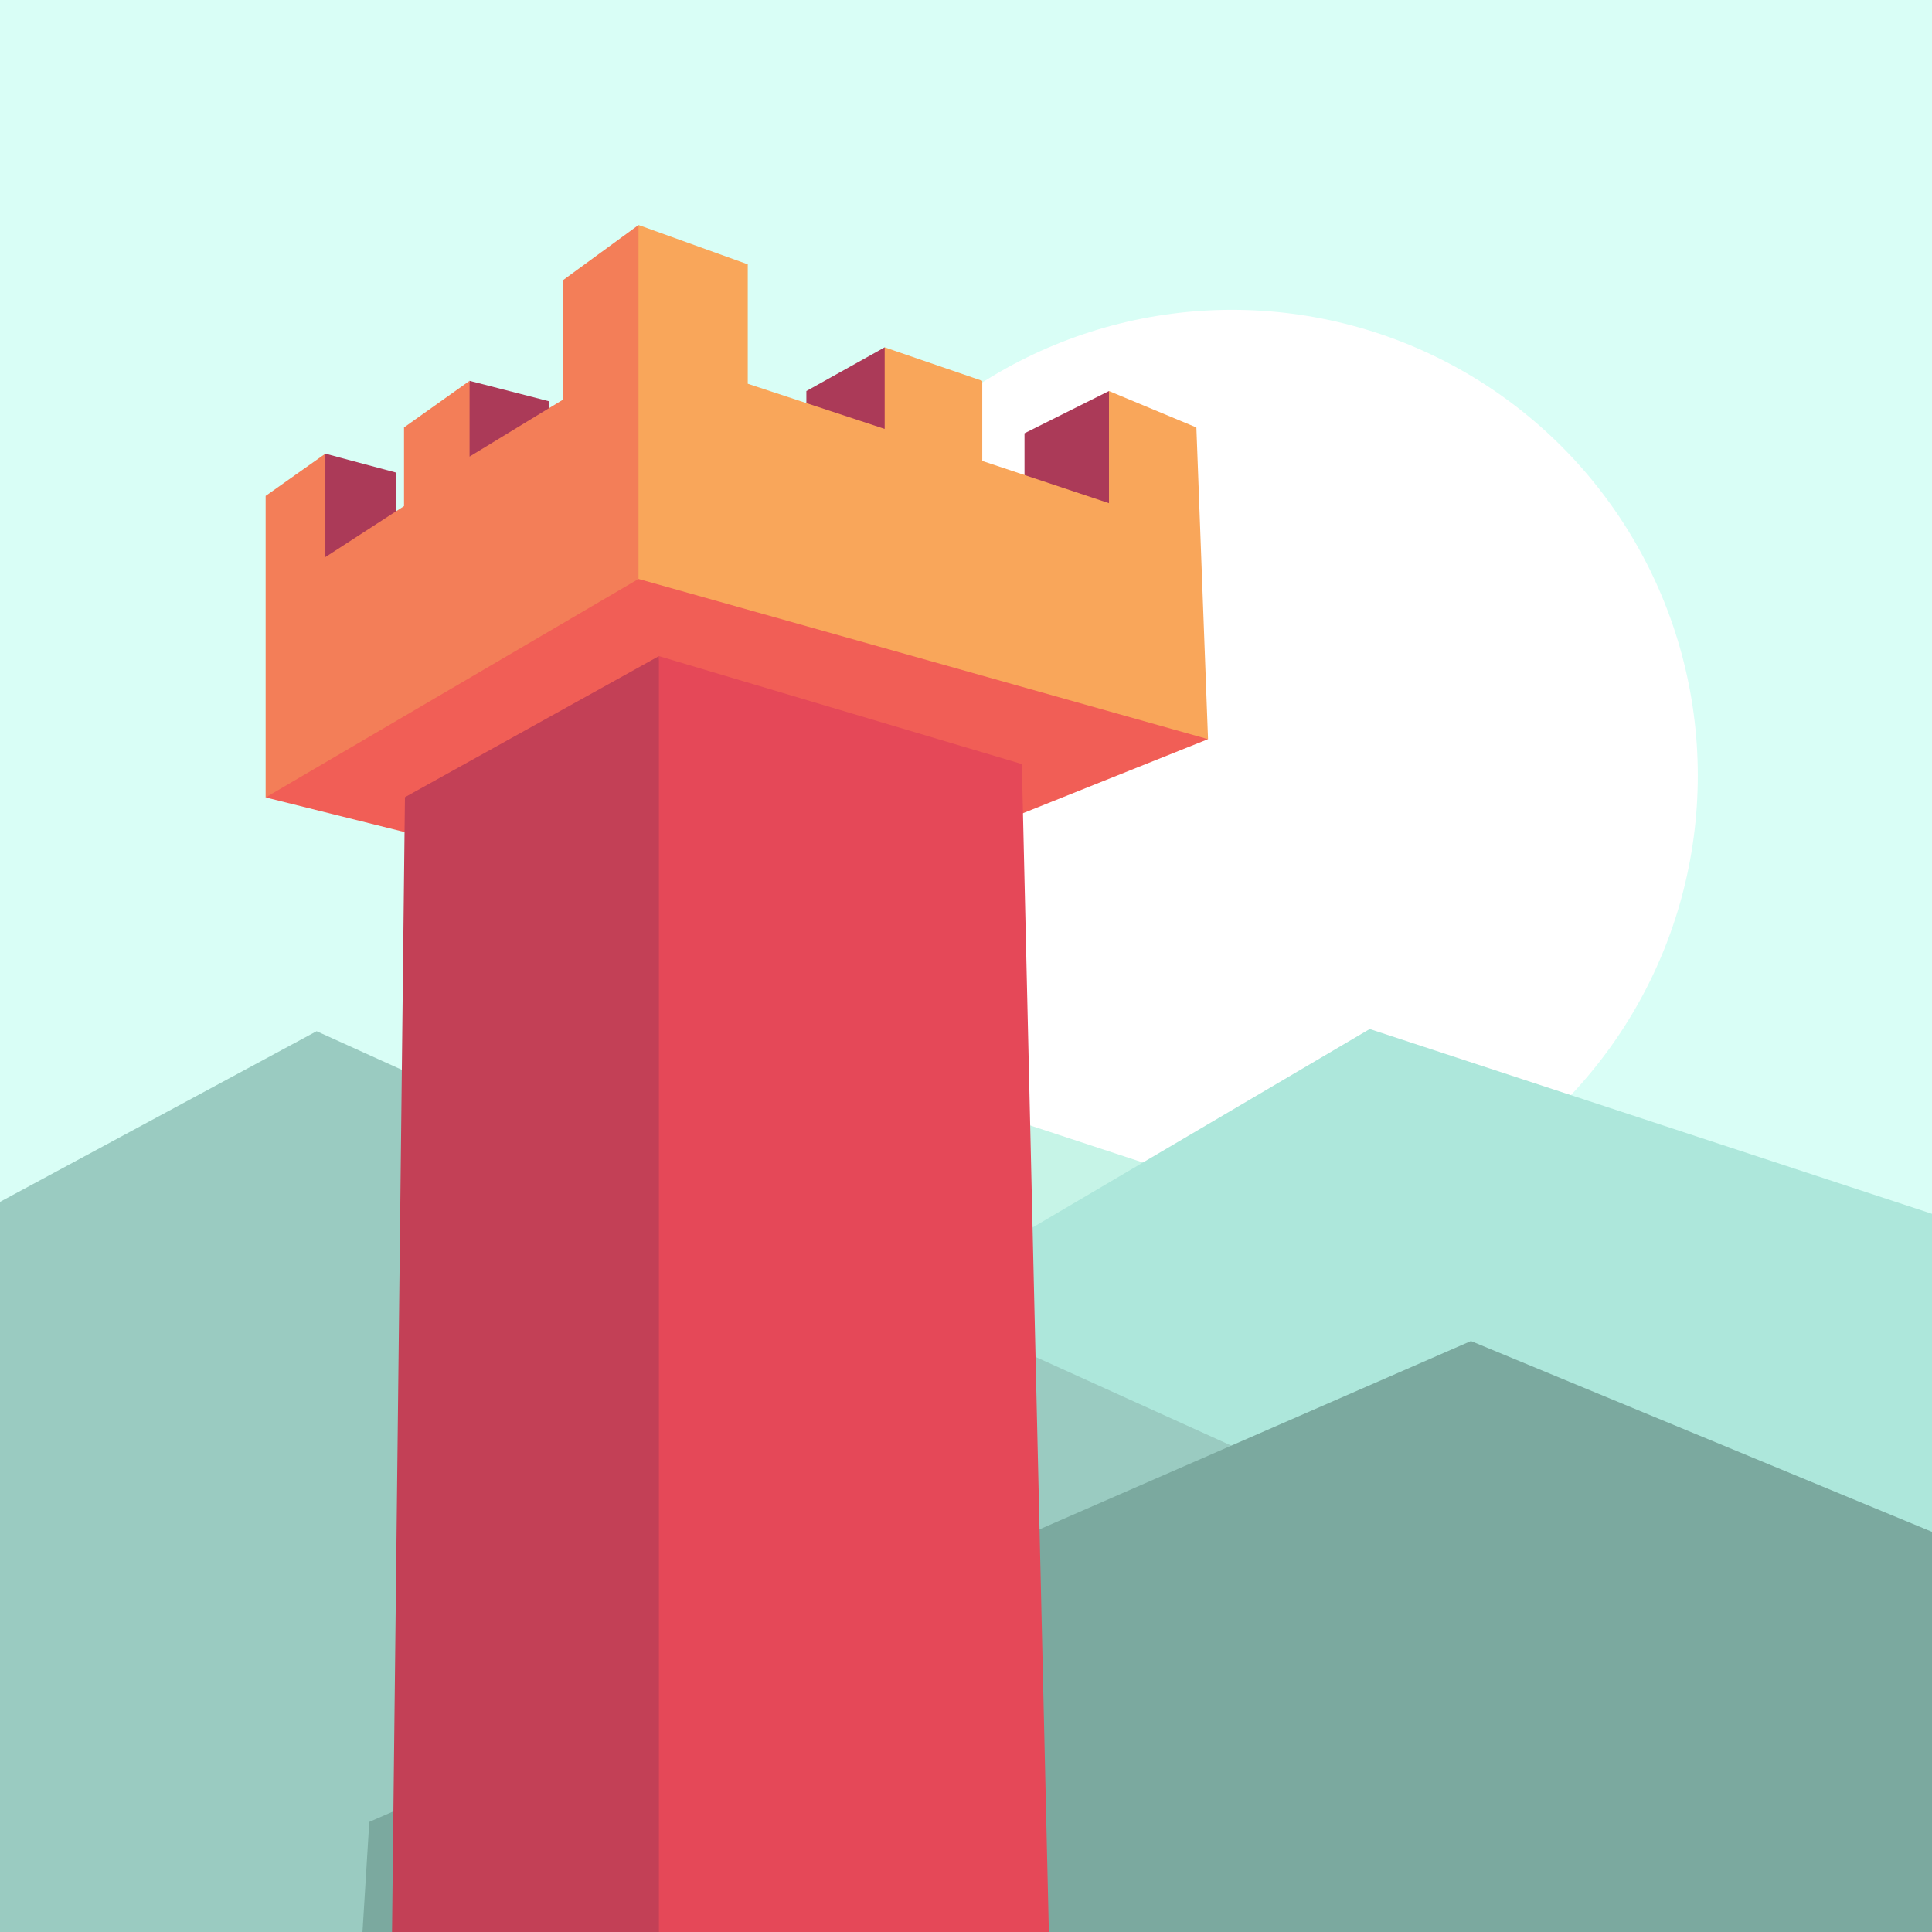 <?xml version="1.0" encoding="UTF-8" standalone="no"?>
<!-- Generator: Adobe Illustrator 16.0.0, SVG Export Plug-In . SVG Version: 6.00 Build 0)  -->

<svg
   xmlns:dc="http://purl.org/dc/elements/1.1/"
   xmlns:cc="http://creativecommons.org/ns#"
   xmlns:rdf="http://www.w3.org/1999/02/22-rdf-syntax-ns#"
   xmlns:svg="http://www.w3.org/2000/svg"
   xmlns="http://www.w3.org/2000/svg"
   xmlns:xlink="http://www.w3.org/1999/xlink"
   xmlns:sodipodi="http://sodipodi.sourceforge.net/DTD/sodipodi-0.dtd"
   xmlns:inkscape="http://www.inkscape.org/namespaces/inkscape"
   version="1.1"
   x="0px"
   y="0px"
   width="256"
   height="256"
   viewBox="0 0 256 256"
   xml:space="preserve"
   id="svg2"
   inkscape:version="0.92.1 r15371"
   sodipodi:docname="castle_game_engine_icon_fit_in_square.svg"
   inkscape:export-filename="/home/michalis/sources/castle-engine/castle-engine/doc/pasdoc/logo/castle_game_engine_icon_fit_in_square.png"
   inkscape:export-xdpi="96"
   inkscape:export-ydpi="96"><rect x="0" y="0" width="256" height="256" fill="#333333" stroke="none"/><defs
     id="defs48"><defs
       id="defs7"><circle
         r="220.97"
         cy="240.07"
         cx="310.47"
         id="SVGID_1_" /></defs><clipPath
       id="SVGID_2_"><use
         height="100%"
         width="100%"
         y="0"
         x="0"
         id="use13"
         style="overflow:visible"
         xlink:href="#SVGID_1_" /></clipPath></defs><sodipodi:namedview
     pagecolor="#ffffff"
     bordercolor="#666666"
     borderopacity="0.282"
     objecttolerance="10"
     gridtolerance="10"
     guidetolerance="10"
     inkscape:pageopacity="0"
     inkscape:pageshadow="2"
     inkscape:window-width="1920"
     inkscape:window-height="976"
     id="namedview46"
     showgrid="false"
     inkscape:showpageshadow="true"
     fit-margin-top="0"
     fit-margin-left="0"
     fit-margin-right="0"
     fit-margin-bottom="0"
     inkscape:snap-bbox="true"
     inkscape:bbox-paths="true"
     inkscape:bbox-nodes="true"
     inkscape:snap-page="true"
     inkscape:zoom="1.4142136"
     inkscape:cx="101.38011"
     inkscape:cy="85.699532"
     inkscape:window-x="0"
     inkscape:window-y="42"
     inkscape:window-maximized="1"
     inkscape:current-layer="svg2"
     borderlayer="true" /><use
     xlink:href="#SVGID_1_"
     style="overflow:visible"
     id="use4615"
     x="0"
     y="0"
     width="100%"
     height="100%"
     transform="matrix(0.579,0,0,0.579,-51.844,-11.064)" /><rect
     style="fill:#d9fef6;fill-opacity:1;stroke:none;stroke-width:47.052;stroke-linecap:butt;stroke-linejoin:miter;stroke-miterlimit:4;stroke-dasharray:none;stroke-opacity:1;paint-order:stroke fill markers"
     id="rect4597"
     width="394.593"
     height="353.581"
     x="-60.811"
     y="-49.497"
     ry="104.102"
     rx="0" /><g
     id="Background_xA0_Obraz_1_"
     style="display:none"
     transform="translate(-89.5,-205.04)"><image
       transform="scale(0.24,0.24)"
       id="Background_xA0_Obraz"
       height="9130"
       width="7200"
       style="display:inline;overflow:visible" /></g><g
     clip-path="url(#SVGID_2_)"
     id="Warstwa_7"
     transform="matrix(0.579,0,0,0.579,-51.844,-11.064)" /><path
     transform="matrix(0.579,0,0,0.579,-51.844,-11.064)"
     style="fill:#ab3a58"
     clip-path="url(#SVGID_2_)"
     d="m 164,122.934 -6.103,24.734 22.303,5.369 V 127.267"
     id="polyline32"
     inkscape:connector-curvature="0"
     sodipodi:nodetypes="cccc" /><circle
     clip-path="url(#SVGID_2_)"
     id="circle18"
     r="106.587"
     cy="196.6"
     cx="371.5"
     style="fill:#ffffff"
     transform="matrix(0.579,0,0,0.579,-51.844,-11.064)" /><path
     inkscape:connector-curvature="0"
     clip-path="url(#SVGID_2_)"
     id="path20"
     d="m 391.75,298.51 -141.5,-46.5 -248,146 101,65 c 0,0 165,8.5 166.5,7.5 1.5,-1 122,-172 122,-172 z"
     style="fill:#c6f4e7"
     transform="matrix(0.579,0,0,0.579,-51.844,-11.064)" /><path
     inkscape:connector-curvature="0"
     clip-path="none"
     id="path22"
     d="M 544.5,301.1 403,254.6 l -248,146 -9.485,136.643 c 0,0 415.318,5.047 416.818,4.047 C 563.833,540.29 544.5,301.1 544.5,301.1 Z"
     style="fill:#ade7db;stroke:none"
     transform="matrix(0.579,0,0,0.579,-51.844,-11.064)"
     sodipodi:nodetypes="ccccsc" /><path
     transform="matrix(0.579,0,0,0.579,-51.844,-11.064)"
     style="fill:#ab3a58"
     clip-path="url(#SVGID_2_)"
     d="m 292,98.6 8.621,24.847 -26.541,4.095 V 108.6"
     id="polyline36"
     inkscape:connector-curvature="0"
     sodipodi:nodetypes="cccc"
     inkscape:export-filename="/home/michalis/ownCloud/dev/castle-engine/polyline36.png"
     inkscape:export-xdpi="384"
     inkscape:export-ydpi="384" /><path
     transform="matrix(0.579,0,0,0.579,-51.844,-11.064)"
     style="fill:#ab3a58"
     clip-path="url(#SVGID_2_)"
     d="M 324,118.266 V 136.1 L 352.2,148.171 343.333,108.6"
     id="polyline30"
     inkscape:connector-curvature="0"
     sodipodi:nodetypes="cccc" /><path
     transform="matrix(0.579,0,0,0.579,-51.844,-11.064)"
     style="fill:#f9a65a;fill-opacity:1"
     clip-path="url(#SVGID_2_)"
     d="M 260.667,106.934 V 79.6 l -25,-9 -15.259,95.954 L 366,188.267 l -2.667,-71.333 -20,-8.334 v 25.667 l -29,-9.667 V 106.267 L 292,98.6 v 18.667 z"
     id="polygon40"
     inkscape:connector-curvature="0"
     sodipodi:nodetypes="ccccccccccccc" /><path
     transform="matrix(0.579,0,0,0.579,-51.844,-11.064)"
     style="fill:#ab3a58"
     clip-path="url(#SVGID_2_)"
     d="m 197,106.267 -6.905,37.186 25.067,-13.656 V 110.933"
     id="polyline34"
     inkscape:connector-curvature="0"
     sodipodi:nodetypes="cccc" /><path
     transform="matrix(0.579,0,0,0.579,-51.844,-11.064)"
     style="fill:#f37e58"
     clip-path="url(#SVGID_2_)"
     d="M 235.667,70.6 218.333,83.267 V 110.6 L 197,123.6 v -17.333 l -15,10.667 v 18 L 164,146.6 v -23.666 l -13.667,9.666 v 69 l 85.334,-36.877 V 70.6"
     id="polyline38"
     inkscape:connector-curvature="0"
     sodipodi:nodetypes="ccccccccccccc" /><polyline
     clip-path="url(#SVGID_2_)"
     id="polyline28"
     points="150.333,201.6 235.667,151.6 366,188.267 262.667,229.599  "
     style="fill:#f15e56"
     transform="matrix(0.579,0,0,0.579,-51.844,-11.064)" /><path
     transform="matrix(0.579,0,0,0.579,-51.844,-11.064)"
     style="fill:#9acbc1;stroke:none;paint-order:stroke fill markers"
     clip-path="none"
     d="M 402,492.1 75.016,497.827 34,324.1 l 128,-69 555.613,251.743"
     id="polyline24"
     inkscape:connector-curvature="0"
     sodipodi:nodetypes="ccccc" /><path
     style="fill:#7ba99f;stroke-width:0.579"
     clip-path="none"
     d="M 650.029,366.025 194.907,177.693 48.933,241.412 41.091,368.162"
     id="polyline26"
     inkscape:connector-curvature="0"
     sodipodi:nodetypes="cccc"
     inkscape:export-xdpi="96"
     inkscape:export-ydpi="96" /><path
     transform="matrix(0.579,0,0,0.579,-51.844,-11.064)"
     style="fill:#c34056;stroke:none"
     clip-path="none"
     d="m 240.333,169.263 -58.121,32.285 -3.879,340.661 81.531,-20.269"
     id="polyline42"
     inkscape:connector-curvature="0"
     sodipodi:nodetypes="cccc" /><path
     transform="matrix(0.579,0,0,0.579,-51.844,-11.064)"
     style="fill:#e54858;stroke:none"
     clip-path="none"
     d="M 240.333,530.582 330.667,508.455 323.388,193.961 240.333,169.263"
     id="polyline44"
     inkscape:connector-curvature="0"
     sodipodi:nodetypes="cccc" /></svg>